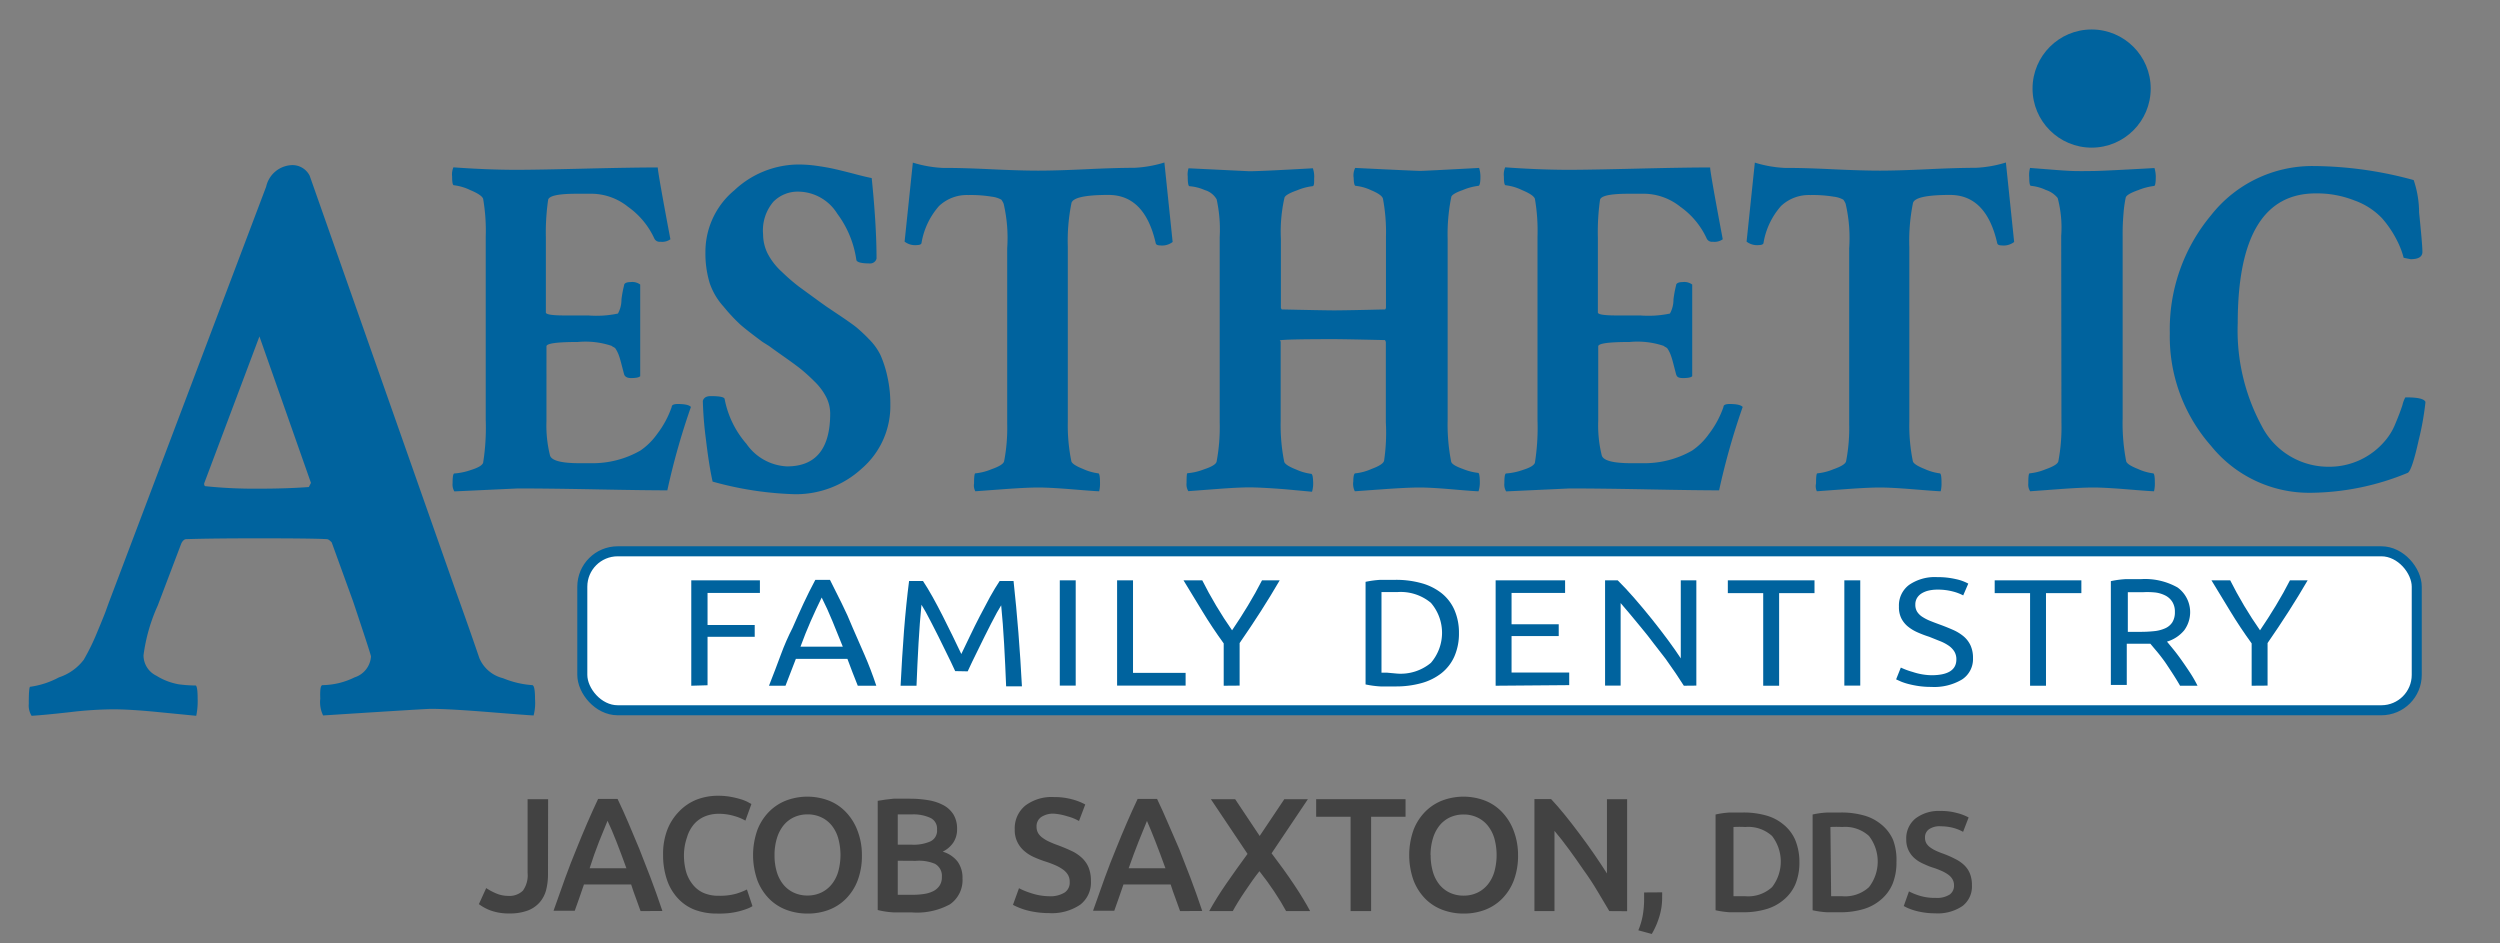 <svg id="Layer_1" data-name="Layer 1" xmlns="http://www.w3.org/2000/svg" width="212" height="80" viewBox="0 0 212 80"><rect x="0" y="0" width="212" height="80" fill="#808080" stroke="none"/><defs><style>.cls-1{fill:#424242;}.cls-2{fill:#fff;stroke:#00639e;stroke-miterlimit:10;stroke-width:0.85px;}.cls-3{fill:#00639e;}</style></defs><title>Artboard 1</title><path class="cls-1" d="M46.47,74.14a5.35,5.35,0,0,1-.15,1.3,2.61,2.61,0,0,1-.53,1.05,2.54,2.54,0,0,1-1,.71,4.3,4.3,0,0,1-1.61.26,4.4,4.4,0,0,1-1.57-.25,3.81,3.81,0,0,1-1-.54l.62-1.36a4.92,4.92,0,0,0,.84.45,2.58,2.58,0,0,0,1,.21,1.64,1.64,0,0,0,1.27-.44,2.24,2.24,0,0,0,.4-1.51V67.77h1.74Z"/><path class="cls-1" d="M54.32,77.26q-.19-.56-.4-1.11T53.52,75h-4q-.19.58-.39,1.13l-.39,1.1h-1.8q.53-1.52,1-2.81T48.88,72q.46-1.15.91-2.19t.93-2.06h1.65q.48,1,.93,2.06T54.22,72q.46,1.15.95,2.44t1,2.81Zm-2.8-7.66q-.31.73-.72,1.77T50,73.63h3.12q-.44-1.22-.85-2.27T51.52,69.61Z"/><path class="cls-1" d="M60.81,77.47a5.29,5.29,0,0,1-1.92-.33,3.8,3.8,0,0,1-1.44-1,4.32,4.32,0,0,1-.9-1.56,6.48,6.48,0,0,1-.32-2.11,5.71,5.71,0,0,1,.36-2.11,4.56,4.56,0,0,1,1-1.55,4.19,4.19,0,0,1,1.48-1,5,5,0,0,1,1.82-.33,5.86,5.86,0,0,1,1.07.09,7.84,7.84,0,0,1,.84.2,3.49,3.49,0,0,1,.59.23l.33.18-.51,1.41a4,4,0,0,0-.94-.39,4.51,4.51,0,0,0-1.32-.19,3.09,3.09,0,0,0-1.15.21,2.49,2.49,0,0,0-.92.64A3,3,0,0,0,58.26,71,4.64,4.64,0,0,0,58,72.5a5.27,5.27,0,0,0,.17,1.38A3.07,3.07,0,0,0,58.74,75a2.41,2.41,0,0,0,.9.71,3.11,3.11,0,0,0,1.32.25,5,5,0,0,0,1.49-.18,6,6,0,0,0,.89-.35l.47,1.41a2.33,2.33,0,0,1-.45.22,6.38,6.38,0,0,1-.66.21,6.64,6.64,0,0,1-.86.16A8.1,8.1,0,0,1,60.81,77.47Z"/><path class="cls-1" d="M73.09,72.51a5.9,5.9,0,0,1-.36,2.15,4.46,4.46,0,0,1-1,1.56,4.08,4.08,0,0,1-1.46.94,5,5,0,0,1-1.78.31,5.06,5.06,0,0,1-1.79-.31,4.06,4.06,0,0,1-1.47-.94,4.53,4.53,0,0,1-1-1.56,6.41,6.41,0,0,1,0-4.29,4.51,4.51,0,0,1,1-1.55,4.16,4.16,0,0,1,1.47-.95,5.12,5.12,0,0,1,3.53,0,4,4,0,0,1,1.46.95,4.62,4.62,0,0,1,1,1.55A5.75,5.75,0,0,1,73.09,72.51Zm-7.41,0a4.91,4.91,0,0,0,.19,1.42A3.11,3.11,0,0,0,66.42,75a2.52,2.52,0,0,0,.88.69,2.72,2.72,0,0,0,1.18.25,2.69,2.69,0,0,0,1.16-.25,2.52,2.52,0,0,0,.88-.69,3.11,3.11,0,0,0,.56-1.08,5.33,5.33,0,0,0,0-2.84A3.11,3.11,0,0,0,70.53,70a2.51,2.51,0,0,0-.88-.69,2.68,2.68,0,0,0-1.16-.25,2.71,2.71,0,0,0-1.18.25,2.49,2.49,0,0,0-.88.7,3.2,3.2,0,0,0-.55,1.08A4.83,4.83,0,0,0,65.68,72.51Z"/><path class="cls-1" d="M77.29,77.37q-.75,0-1.52,0a7.1,7.1,0,0,1-1.34-.2V67.91l.64-.1.7-.08.71,0h.66a9.35,9.35,0,0,1,1.6.13,4.09,4.09,0,0,1,1.28.43,2.25,2.25,0,0,1,.84.79,2.3,2.3,0,0,1,.3,1.22,2,2,0,0,1-.32,1.15,2.28,2.28,0,0,1-.9.77,2.49,2.49,0,0,1,1.27.85,2.35,2.35,0,0,1,.41,1.42,2.49,2.49,0,0,1-1.07,2.2A5.85,5.85,0,0,1,77.29,77.37Zm-1.16-5.74h1.22a3.51,3.51,0,0,0,1.55-.28,1,1,0,0,0,.56-1,1,1,0,0,0-.58-1,3.42,3.42,0,0,0-1.51-.29h-.71l-.53,0Zm0,1.36v2.89l.62,0h.6a6.71,6.71,0,0,0,1-.07,2.59,2.59,0,0,0,.79-.24,1.41,1.41,0,0,0,.53-.46,1.27,1.27,0,0,0,.2-.74,1.16,1.16,0,0,0-.59-1.12A3.5,3.5,0,0,0,77.65,73Z"/><path class="cls-1" d="M88.93,76a2.3,2.3,0,0,0,1.36-.32,1,1,0,0,0,.42-.89,1.15,1.15,0,0,0-.14-.59,1.51,1.51,0,0,0-.41-.45,3.53,3.53,0,0,0-.65-.37q-.38-.17-.88-.33t-1-.39a3.21,3.21,0,0,1-.81-.53,2.3,2.3,0,0,1-.77-1.81,2.48,2.48,0,0,1,.89-2,3.7,3.7,0,0,1,2.42-.73,5.77,5.77,0,0,1,1.58.2,4.88,4.88,0,0,1,1.09.43l-.53,1.4a4.13,4.13,0,0,0-1-.4A4.78,4.78,0,0,0,89.38,69a1.8,1.8,0,0,0-1.09.29.94.94,0,0,0-.39.81,1.07,1.07,0,0,0,.13.54,1.33,1.33,0,0,0,.37.4,3.22,3.22,0,0,0,.56.33q.32.15.71.29.67.25,1.2.5a3.39,3.39,0,0,1,.89.6,2.36,2.36,0,0,1,.56.82,3,3,0,0,1,.19,1.14,2.37,2.37,0,0,1-.91,2,4.29,4.29,0,0,1-2.67.71,7,7,0,0,1-1.08-.08,6.77,6.77,0,0,1-.86-.18,5.79,5.79,0,0,1-.65-.23,4,4,0,0,1-.44-.21l.51-1.41a5.93,5.93,0,0,0,1,.41A5,5,0,0,0,88.93,76Z"/><path class="cls-1" d="M100.07,77.26q-.19-.56-.4-1.11T99.27,75h-4q-.19.58-.39,1.13l-.39,1.1h-1.8q.53-1.52,1-2.81T94.63,72q.46-1.15.91-2.19t.93-2.06h1.65q.48,1,.93,2.06T100,72q.46,1.15.95,2.44t1,2.81Zm-2.8-7.66q-.31.73-.72,1.77t-.84,2.26h3.12q-.44-1.22-.85-2.27T97.26,69.61Z"/><path class="cls-1" d="M109.06,77.26q-.4-.75-1-1.65t-1.26-1.73q-.27.33-.59.78l-.64.93q-.32.47-.59.91t-.44.76h-2q.63-1.14,1.46-2.34t1.79-2.51l-3.11-4.64h2.06l2.08,3.12,2.09-3.12h2l-3.08,4.59q1.06,1.39,1.89,2.63t1.38,2.27Z"/><path class="cls-1" d="M119.19,67.77v1.49h-2.92v8h-1.74v-8h-2.92V67.77Z"/><path class="cls-1" d="M128.73,72.51a5.9,5.9,0,0,1-.36,2.15,4.46,4.46,0,0,1-1,1.56,4.08,4.08,0,0,1-1.46.94,5,5,0,0,1-1.78.31,5.06,5.06,0,0,1-1.79-.31,4.06,4.06,0,0,1-1.47-.94,4.53,4.53,0,0,1-1-1.56,6.41,6.41,0,0,1,0-4.29,4.51,4.51,0,0,1,1-1.55,4.16,4.16,0,0,1,1.47-.95,5.12,5.12,0,0,1,3.53,0,4,4,0,0,1,1.46.95,4.62,4.62,0,0,1,1,1.55A5.75,5.75,0,0,1,128.73,72.51Zm-7.41,0a4.91,4.91,0,0,0,.19,1.42,3.11,3.11,0,0,0,.55,1.08,2.52,2.52,0,0,0,.88.69,2.72,2.72,0,0,0,1.18.25,2.69,2.69,0,0,0,1.16-.25,2.52,2.52,0,0,0,.88-.69,3.11,3.11,0,0,0,.56-1.08,5.33,5.33,0,0,0,0-2.84,3.11,3.11,0,0,0-.56-1.08,2.51,2.51,0,0,0-.88-.69,2.68,2.68,0,0,0-1.16-.25,2.71,2.71,0,0,0-1.18.25,2.49,2.49,0,0,0-.88.7,3.2,3.2,0,0,0-.55,1.08A4.83,4.83,0,0,0,121.31,72.51Z"/><path class="cls-1" d="M136.47,77.26q-.47-.78-1-1.68t-1.19-1.81q-.62-.91-1.25-1.77t-1.21-1.54v6.8h-1.7v-9.5h1.41q.55.58,1.18,1.36t1.27,1.64q.64.85,1.23,1.71t1.06,1.6v-6.3h1.71v9.5Z"/><path class="cls-1" d="M140.95,75.67a2.84,2.84,0,0,1,0,.3v.19a5.39,5.39,0,0,1-.23,1.54,6.57,6.57,0,0,1-.65,1.5l-1.14-.31a5.92,5.92,0,0,0,.39-1.36,7.86,7.86,0,0,0,.1-1.17q0-.14,0-.36c0-.14,0-.25,0-.32Z"/><path class="cls-1" d="M152.59,73.1a4.81,4.81,0,0,1-.34,1.88,3.53,3.53,0,0,1-1,1.33,4,4,0,0,1-1.49.79,6.76,6.76,0,0,1-1.93.26q-.5,0-1.14,0a7.73,7.73,0,0,1-1.21-.17V69.07a7.34,7.34,0,0,1,1.22-.17q.65,0,1.15,0a7,7,0,0,1,1.91.25,3.93,3.93,0,0,1,1.48.77,3.43,3.43,0,0,1,1,1.32A4.88,4.88,0,0,1,152.59,73.1ZM147,76l.35,0H148a3,3,0,0,0,2.27-.77,3.55,3.55,0,0,0,0-4.34,3,3,0,0,0-2.27-.76,8.7,8.7,0,0,0-1,0Z"/><path class="cls-1" d="M160.82,73.1a4.82,4.82,0,0,1-.34,1.88,3.54,3.54,0,0,1-1,1.33,4,4,0,0,1-1.49.79,6.77,6.77,0,0,1-1.93.26q-.5,0-1.14,0a7.74,7.74,0,0,1-1.21-.17V69.07A7.34,7.34,0,0,1,155,68.9q.65,0,1.15,0a7,7,0,0,1,1.91.25,3.92,3.92,0,0,1,1.48.77,3.44,3.44,0,0,1,1,1.32A4.89,4.89,0,0,1,160.82,73.1ZM155.28,76l.35,0h.59a3,3,0,0,0,2.27-.77,3.55,3.55,0,0,0,0-4.34,3,3,0,0,0-2.27-.76,8.69,8.69,0,0,0-1,0Z"/><path class="cls-1" d="M164.14,76.14a2,2,0,0,0,1.19-.28.91.91,0,0,0,.37-.78,1,1,0,0,0-.13-.52,1.32,1.32,0,0,0-.36-.39,3,3,0,0,0-.57-.32c-.22-.1-.48-.2-.77-.29s-.57-.22-.83-.34a2.81,2.81,0,0,1-.71-.46,2.14,2.14,0,0,1-.49-.66,2.1,2.1,0,0,1-.19-.92,2.17,2.17,0,0,1,.78-1.77,3.25,3.25,0,0,1,2.12-.64,5,5,0,0,1,1.39.17,4.29,4.29,0,0,1,1,.38l-.47,1.22a3.6,3.6,0,0,0-.89-.35,4.16,4.16,0,0,0-1-.12,1.58,1.58,0,0,0-1,.25.83.83,0,0,0-.34.71.94.94,0,0,0,.11.47,1.17,1.17,0,0,0,.32.35,2.78,2.78,0,0,0,.49.29q.28.13.62.25.59.22,1,.44a3,3,0,0,1,.78.53,2.06,2.06,0,0,1,.49.72,2.65,2.65,0,0,1,.17,1,2.08,2.08,0,0,1-.8,1.75,3.75,3.75,0,0,1-2.33.62,6.18,6.18,0,0,1-.94-.07,6.09,6.09,0,0,1-.76-.16,5.14,5.14,0,0,1-.57-.2,3.42,3.42,0,0,1-.38-.19l.44-1.24a5.11,5.11,0,0,0,.88.36A4.36,4.36,0,0,0,164.14,76.14Z"/><rect class="cls-2" x="49.38" y="46.75" width="155.56" height="13.48" rx="3" ry="3"/><path class="cls-3" d="M43.82,14.4q1.63,0,5.74-.1t6.22-.1q0,.41,1.07,6.09a1.2,1.2,0,0,1-.85.21.49.49,0,0,1-.52-.29,6.71,6.71,0,0,0-2.22-2.67,5,5,0,0,0-3-1.11H48.89q-2.33,0-2.41.53a19.43,19.43,0,0,0-.19,3.21v6.33q0,.25,1.59.25h2a8.89,8.89,0,0,0,2.52-.16,2.43,2.43,0,0,0,.3-1.19,9.16,9.16,0,0,1,.22-1.19c0-.19.21-.29.56-.29a1.13,1.13,0,0,1,.81.21v7.77q-.15.16-.78.16c-.32,0-.52-.11-.59-.33l-.26-1q-.11-.41-.19-.62a2.57,2.57,0,0,0-.17-.37,1.59,1.59,0,0,0-.13-.21.63.63,0,0,0-.15-.1.59.59,0,0,1-.15-.1A7,7,0,0,0,49,29q-2.66,0-2.66.37V35.7a10.54,10.54,0,0,0,.3,2.92q.19.66,2.52.66h1a8.13,8.13,0,0,0,4.14-1.07,5.57,5.57,0,0,0,1.42-1.4,8.07,8.07,0,0,0,1.24-2.3q0-.25.52-.25.89,0,1.11.25a60.33,60.33,0,0,0-2,7.07q-1.89,0-6-.08t-6.66-.08l-5.4.25a1.12,1.12,0,0,1-.15-.7q0-.82.15-.82a5.37,5.37,0,0,0,1.39-.29q.94-.29,1.05-.62a19,19,0,0,0,.22-3.62V20.07a15.91,15.91,0,0,0-.22-3.21q-.11-.33-1.09-.74a4.34,4.34,0,0,0-1.39-.41q-.15,0-.15-.74a1.53,1.53,0,0,1,.11-.78Q41.34,14.4,43.82,14.4Z"/><path class="cls-3" d="M59.82,21.39a6.78,6.78,0,0,1,2.46-5.26,8,8,0,0,1,5.42-2.18,11,11,0,0,1,1.61.12q.83.12,1.41.25t1.59.39q1,.27,1.61.39.41,4,.41,6.83a.55.55,0,0,1-.56.41q-1.07,0-1.15-.29A8.57,8.57,0,0,0,71,18.12a3.94,3.94,0,0,0-3.29-1.87,2.9,2.9,0,0,0-2.13.86,3.75,3.75,0,0,0-.87,2.76,3.7,3.7,0,0,0,.37,1.6,5.54,5.54,0,0,0,1.24,1.6,16.32,16.32,0,0,0,1.42,1.23l1.81,1.32.52.37,1.22.82q.92.62,1.31.93a12.93,12.93,0,0,1,1.07,1,5.07,5.07,0,0,1,1,1.38,9.59,9.59,0,0,1,.57,1.77,10.45,10.45,0,0,1,.26,2.41,7,7,0,0,1-2.44,5.45,8.25,8.25,0,0,1-5.63,2.16,28.64,28.64,0,0,1-7-1.07q-.3-1.32-.57-3.6A31.08,31.08,0,0,1,59.6,34q.11-.41.67-.41,1.15,0,1.18.25a8.07,8.07,0,0,0,1.85,3.8,4.43,4.43,0,0,0,3.44,1.91q3.66,0,3.66-4.48a3.1,3.1,0,0,0-.33-1.38,5,5,0,0,0-1-1.34,15.22,15.22,0,0,0-1.18-1.07q-.52-.41-1.46-1.07t-1.2-.86L64.67,29q-1.22-.9-1.85-1.44A14.73,14.73,0,0,1,61.36,26,5.66,5.66,0,0,1,60.18,24,8.64,8.64,0,0,1,59.82,21.39Z"/><path class="cls-3" d="M84,14.35q2.5.12,4.05.12t4.07-.12q2.52-.12,4.07-.12a10.21,10.21,0,0,0,2.55-.45l.7,6.74a1.46,1.46,0,0,1-1.07.29c-.22,0-.35-.07-.37-.21q-.93-4.07-4-4.07t-3.15.74a16.13,16.13,0,0,0-.3,3.66V35.78a15.16,15.16,0,0,0,.3,3.33q.07.29,1,.66a4.47,4.47,0,0,0,1.28.37c.1,0,.15.26.15.78a2.75,2.75,0,0,1-.07.74q-.26,0-2.22-.16t-2.92-.16q-1,0-2.92.14l-2.44.18A1,1,0,0,1,82.6,41q0-.86.11-.86a4.74,4.74,0,0,0,1.37-.35q1-.35,1.07-.68a14.82,14.82,0,0,0,.26-3.17V21.06a12.78,12.78,0,0,0-.3-3.78,1.43,1.43,0,0,0-.2-.35,2.19,2.19,0,0,0-.8-.25,10.87,10.87,0,0,0-2-.14,3.43,3.43,0,0,0-2.48.93,6.29,6.29,0,0,0-1.48,3.1c0,.14-.15.21-.37.21a1.46,1.46,0,0,1-1.07-.29l.7-6.7a10.2,10.2,0,0,0,2.55.45Q81.49,14.23,84,14.35Z"/><path class="cls-3" d="M117.52,35.82V29l-.07-.16q-3.48-.08-4.33-.08-4.59,0-4.59.12l.07.08v6.74a15.91,15.91,0,0,0,.3,3.45q.07.29,1,.66a4.47,4.47,0,0,0,1.28.37q.15,0,.17.62a2.5,2.5,0,0,1-.09.9L109,41.49q-2.09-.16-3.05-.16t-2.79.14l-2.39.18a1.12,1.12,0,0,1-.15-.7q0-.82.07-.82a5,5,0,0,0,1.41-.33q1-.33,1.07-.66a15.84,15.84,0,0,0,.26-3.33V20.11a11.91,11.91,0,0,0-.26-3.21,1.7,1.7,0,0,0-1-.78,4,4,0,0,0-1.3-.33c-.1,0-.15-.27-.15-.82a1.65,1.65,0,0,1,.07-.7l5.14.25q1,0,5.4-.25a2.15,2.15,0,0,1,.11.86c0,.44,0,.66-.15.66a4.88,4.88,0,0,0-1.3.35q-1,.35-1.07.64a13.05,13.05,0,0,0-.3,3.5v5.84l.07.12q3.63.08,4.44.08,1,0,4.33-.08a.25.25,0,0,0,.07-.16v-6a15.31,15.31,0,0,0-.26-3.25q-.11-.33-1-.7a4.06,4.06,0,0,0-1.31-.37q-.15,0-.17-.68a1.41,1.41,0,0,1,.13-.84q5.11.25,5.51.25t5-.25a2.57,2.57,0,0,1,.11.74c0,.52-.06.78-.18.78a4.88,4.88,0,0,0-1.3.35q-1,.35-1,.64a15.86,15.86,0,0,0-.3,3.5V35.65a16.19,16.19,0,0,0,.3,3.5q.07.29,1,.62a4.89,4.89,0,0,0,1.28.33q.15,0,.15.86a2.44,2.44,0,0,1-.11.7q-.33,0-2.18-.16t-2.81-.16q-1,0-3,.14l-2.5.18a1.41,1.41,0,0,1-.13-.84c0-.45.07-.68.17-.68a4.53,4.53,0,0,0,1.37-.37q1-.37,1.07-.7A16.19,16.19,0,0,0,117.52,35.82Z"/><path class="cls-3" d="M133.06,14.4q1.63,0,5.74-.1t6.22-.1q0,.41,1.07,6.09a1.2,1.2,0,0,1-.85.21.49.49,0,0,1-.52-.29,6.7,6.7,0,0,0-2.22-2.67,5,5,0,0,0-3-1.11h-1.41q-2.33,0-2.41.53a19.49,19.49,0,0,0-.18,3.21v6.33q0,.25,1.59.25h2a8.9,8.9,0,0,0,2.52-.16,2.43,2.43,0,0,0,.3-1.19,9.16,9.16,0,0,1,.22-1.19c0-.19.21-.29.56-.29a1.13,1.13,0,0,1,.81.21v7.77c-.1.11-.36.16-.78.16s-.52-.11-.59-.33l-.26-1c-.07-.27-.14-.48-.19-.62a2.53,2.53,0,0,0-.17-.37,1.57,1.57,0,0,0-.13-.21.63.63,0,0,0-.15-.1.59.59,0,0,1-.15-.1,7,7,0,0,0-2.89-.33q-2.66,0-2.66.37V35.7a10.56,10.56,0,0,0,.3,2.92q.19.66,2.52.66h1a8.13,8.13,0,0,0,4.14-1.07,5.58,5.58,0,0,0,1.42-1.4,8.06,8.06,0,0,0,1.24-2.3q0-.25.52-.25.89,0,1.11.25a60.46,60.46,0,0,0-2,7.07q-1.89,0-6-.08t-6.66-.08l-5.4.25a1.13,1.13,0,0,1-.15-.7q0-.82.15-.82a5.37,5.37,0,0,0,1.39-.29q.94-.29,1.05-.62a19,19,0,0,0,.22-3.62V20.07a15.94,15.94,0,0,0-.22-3.21q-.11-.33-1.09-.74a4.34,4.34,0,0,0-1.39-.41c-.1,0-.15-.25-.15-.74a1.54,1.54,0,0,1,.11-.78Q130.58,14.4,133.06,14.4Z"/><path class="cls-3" d="M155.36,14.35q2.5.12,4.05.12t4.07-.12q2.52-.12,4.07-.12a10.21,10.21,0,0,0,2.55-.45l.7,6.74a1.46,1.46,0,0,1-1.07.29c-.22,0-.35-.07-.37-.21q-.93-4.07-4-4.07t-3.15.74a16.13,16.13,0,0,0-.3,3.66V35.78a15.16,15.16,0,0,0,.3,3.33q.07.29,1,.66a4.46,4.46,0,0,0,1.28.37c.1,0,.15.26.15.78a2.75,2.75,0,0,1-.07.74q-.26,0-2.22-.16t-2.92-.16q-1,0-2.92.14l-2.44.18A1,1,0,0,1,154,41q0-.86.11-.86a4.73,4.73,0,0,0,1.37-.35q1-.35,1.07-.68a14.76,14.76,0,0,0,.26-3.17V21.06a12.78,12.78,0,0,0-.3-3.78,1.43,1.43,0,0,0-.2-.35,2.19,2.19,0,0,0-.8-.25,10.87,10.87,0,0,0-2-.14,3.43,3.43,0,0,0-2.48.93,6.29,6.29,0,0,0-1.48,3.1c0,.14-.15.21-.37.21a1.46,1.46,0,0,1-1.07-.29l.7-6.7a10.21,10.21,0,0,0,2.55.45Q152.86,14.23,155.36,14.35Z"/><path class="cls-3" d="M174.79,20a9.75,9.75,0,0,0-.3-3.21,2.14,2.14,0,0,0-1-.68,3.81,3.81,0,0,0-1.26-.35c-.1,0-.15-.23-.15-.7a2.2,2.2,0,0,1,.07-.82l1.78.14q1.22.1,1.83.12t1.76,0q.74,0,5.18-.25a2.57,2.57,0,0,1,.11.74q0,.78-.15.78a5.27,5.27,0,0,0-1.33.35q-1,.35-1.07.64a10.75,10.75,0,0,0-.19,1.38q-.07.88-.07,1.5V35.49a16.89,16.89,0,0,0,.3,3.62q.07.29,1,.66a4.47,4.47,0,0,0,1.28.37c.1,0,.15.26.15.78a2.75,2.75,0,0,1-.07.74q-.26,0-2.22-.16t-2.92-.16q-1,0-2.92.14l-2.44.18A1,1,0,0,1,172,41q0-.86.11-.86a4.74,4.74,0,0,0,1.37-.35q1-.35,1.07-.68a15.61,15.61,0,0,0,.26-3.29Z"/><path class="cls-3" d="M205.68,34.09a23.47,23.47,0,0,1-.57,3.21q-.58,2.63-.94,2.8a21.94,21.94,0,0,1-8.33,1.69,10.71,10.71,0,0,1-8.36-4A14,14,0,0,1,184,28.25a15.08,15.08,0,0,1,3.5-10,10.92,10.92,0,0,1,8.71-4.17,32.69,32.69,0,0,1,8.47,1.19,8.68,8.68,0,0,1,.46,2.76q.28,2.71.28,3.33t-1,.62l-.59-.12a7.27,7.27,0,0,0-.61-1.56A9,9,0,0,0,202,18.51,6,6,0,0,0,199.66,17a8.62,8.62,0,0,0-3.28-.6q-6.62,0-6.62,11a17,17,0,0,0,2,8.66,6.36,6.36,0,0,0,5.77,3.52,6.17,6.17,0,0,0,4.74-2.22,5.15,5.15,0,0,0,.87-1.46q.39-.93.59-1.56a2.53,2.53,0,0,1,.24-.64Q205.53,33.68,205.68,34.09Z"/><path class="cls-3" d="M58.62,58.15V49.21h5.82v1.07H60V53h4V54H60v4.11Z"/><path class="cls-3" d="M72.74,58.15q-.24-.58-.45-1.14l-.43-1.14H67.49l-.88,2.28H65.21q.56-1.42,1-2.62t1-2.29q.47-1.08.93-2.07t1-2h1.24q.5,1,1,2t.93,2.07q.47,1.08,1,2.29t1,2.62Zm-1.27-3.31q-.45-1.12-.88-2.17t-.91-2q-.49,1-.93,2t-.87,2.17Z"/><path class="cls-3" d="M81,56.91l-.37-.79-.49-1q-.26-.55-.56-1.14L79,52.84q-.26-.52-.49-.93t-.37-.63q-.15,1.52-.25,3.29t-.17,3.58H76.37q.06-1.16.13-2.34t.16-2.32q.09-1.14.2-2.22t.23-2h1.18q.38.57.81,1.34t.86,1.62q.43.84.84,1.69l.74,1.54.74-1.54q.4-.84.84-1.69t.86-1.62q.43-.77.81-1.34h1.18q.47,4.32.71,8.93H85.32q-.07-1.81-.17-3.58t-.25-3.29q-.14.22-.37.63t-.49.93l-.56,1.11q-.3.59-.56,1.14l-.49,1-.37.79Z"/><path class="cls-3" d="M89.87,49.21h1.35v8.93H89.87Z"/><path class="cls-3" d="M100.54,57.06v1.08H94.73V49.21h1.35v7.85Z"/><path class="cls-3" d="M103.77,58.15V54.56q-1-1.38-1.81-2.72t-1.6-2.63h1.59q.53,1.06,1.18,2.15t1.35,2.09q.68-1,1.34-2.09t1.2-2.15h1.5q-.75,1.29-1.6,2.62t-1.8,2.7v3.61Z"/><path class="cls-3" d="M123.72,53.67a4.84,4.84,0,0,1-.39,2,3.76,3.76,0,0,1-1.1,1.42,4.8,4.8,0,0,1-1.7.84,8,8,0,0,1-2.17.28q-.58,0-1.29,0a8.14,8.14,0,0,1-1.27-.17V49.34a8.24,8.24,0,0,1,1.27-.17q.7,0,1.29,0a8,8,0,0,1,2.17.28,4.8,4.8,0,0,1,1.7.84,3.75,3.75,0,0,1,1.1,1.42A4.84,4.84,0,0,1,123.72,53.67Zm-5.25,3.45a4,4,0,0,0,2.87-.91,3.9,3.9,0,0,0,0-5.09,4,4,0,0,0-2.87-.91h-.88l-.44,0v6.83l.44,0Z"/><path class="cls-3" d="M126.83,58.15V49.21h5.89v1.07h-4.54v2.66h4v1h-4v3.09h4.89v1.07Z"/><path class="cls-3" d="M142.79,58.15l-.7-1.07q-.4-.59-.86-1.23l-1-1.29q-.49-.66-1-1.27t-.95-1.15q-.46-.54-.85-1v7h-1.32V49.21h1.07q.65.64,1.4,1.5t1.48,1.77q.73.91,1.38,1.79t1.09,1.56V49.21h1.32v8.93Z"/><path class="cls-3" d="M153.87,49.21V50.3h-3v7.85h-1.35V50.3h-3V49.21Z"/><path class="cls-3" d="M156.4,49.21h1.35v8.93H156.4Z"/><path class="cls-3" d="M163.78,57.26q2.12,0,2.12-1.34a1.26,1.26,0,0,0-.19-.7,1.73,1.73,0,0,0-.51-.5,3.62,3.62,0,0,0-.73-.37L163.6,54a9.21,9.21,0,0,1-1-.38,3.54,3.54,0,0,1-.82-.5,2.15,2.15,0,0,1-.55-.69,2.13,2.13,0,0,1-.2-1,2.17,2.17,0,0,1,.86-1.83,3.85,3.85,0,0,1,2.38-.66,6.77,6.77,0,0,1,1.59.17,3.84,3.84,0,0,1,1.05.38l-.43,1a4,4,0,0,0-.87-.33,5,5,0,0,0-1.34-.16,3.23,3.23,0,0,0-.72.08,2,2,0,0,0-.58.23,1.19,1.19,0,0,0-.4.39,1.05,1.05,0,0,0-.15.56,1.12,1.12,0,0,0,.15.61,1.46,1.46,0,0,0,.43.43,3.86,3.86,0,0,0,.65.34q.37.15.81.31.63.23,1.15.46a3.79,3.79,0,0,1,.9.55,2.24,2.24,0,0,1,.59.77,2.52,2.52,0,0,1,.21,1.08,2.06,2.06,0,0,1-.93,1.81,4.6,4.6,0,0,1-2.61.63,7.26,7.26,0,0,1-1.05-.07,8.2,8.2,0,0,1-.86-.17,5.13,5.13,0,0,1-.65-.21l-.42-.19.4-1a6.29,6.29,0,0,0,1,.37A5.37,5.37,0,0,0,163.78,57.26Z"/><path class="cls-3" d="M176.5,49.21V50.3h-3v7.85h-1.35V50.3h-3V49.21Z"/><path class="cls-3" d="M183.76,54.41l.56.68q.34.42.7.93t.72,1.06a10.63,10.63,0,0,1,.61,1.07h-1.48q-.28-.49-.61-1t-.66-1q-.33-.46-.66-.86l-.59-.7h-2v3.49H179v-8.8a8.23,8.23,0,0,1,1.27-.17q.7,0,1.29,0a5.6,5.6,0,0,1,3.1.71,2.59,2.59,0,0,1,.56,3.63A3,3,0,0,1,183.76,54.41Zm-2-4.19q-.86,0-1.32,0v3.36h1a11,11,0,0,0,1.25-.06,3,3,0,0,0,.94-.25,1.38,1.38,0,0,0,.59-.51,1.6,1.6,0,0,0,.21-.87,1.56,1.56,0,0,0-.21-.84,1.5,1.5,0,0,0-.56-.53,2.6,2.6,0,0,0-.83-.27A6.39,6.39,0,0,0,181.71,50.22Z"/><path class="cls-3" d="M190.94,58.15V54.56q-1-1.38-1.81-2.72t-1.6-2.63h1.59q.53,1.06,1.18,2.15t1.35,2.09q.68-1,1.34-2.09t1.2-2.15h1.5q-.75,1.29-1.6,2.62t-1.8,2.7v3.61Z"/><path class="cls-3" d="M27.35,58.1a6.31,6.31,0,0,0,2.72-.66,2,2,0,0,0,1.39-1.77q0-.14-1.51-4.65L28.13,46c-.16-.18-.3-.28-.42-.28q-1.15-.07-5.8-.07-4,0-6.11.07c-.16,0-.3.12-.42.35l-2,5.27a14.91,14.91,0,0,0-1.21,4.23,1.92,1.92,0,0,0,1.09,1.73,5.33,5.33,0,0,0,1.9.73,11.41,11.41,0,0,0,1.42.1c.12,0,.18.42.18,1.11a6,6,0,0,1-.12,1.46l-3.17-.31q-2.39-.24-3.9-.24a32.6,32.6,0,0,0-3.63.24q-2.12.24-3.26.31a1.63,1.63,0,0,1-.24-1q0-1.46.12-1.46A7.29,7.29,0,0,0,5,57.44,4.33,4.33,0,0,0,7.1,55.95a18.51,18.51,0,0,0,1-2q.51-1.21.82-2l.3-.83L22.57,15.83A2.33,2.33,0,0,1,24.81,14a1.64,1.64,0,0,1,1.45.9L38.65,50.12q1.15,3.19,2,5.69a2.93,2.93,0,0,0,2,1.7,8,8,0,0,0,2.48.59q.24,0,.24,1.18a4.23,4.23,0,0,1-.12,1.39q-.24,0-3.72-.28t-5-.28q-.42,0-9.13.56a2.55,2.55,0,0,1-.24-1.42Q27.11,58.1,27.35,58.1ZM17.43,41.23a40.18,40.18,0,0,0,4.47.21q2.42,0,4.29-.14l.18-.35L22,28.53,17.31,41C17.31,41.14,17.35,41.23,17.43,41.23Z"/><circle class="cls-3" cx="177.37" cy="7.51" r="5.01"/></svg>